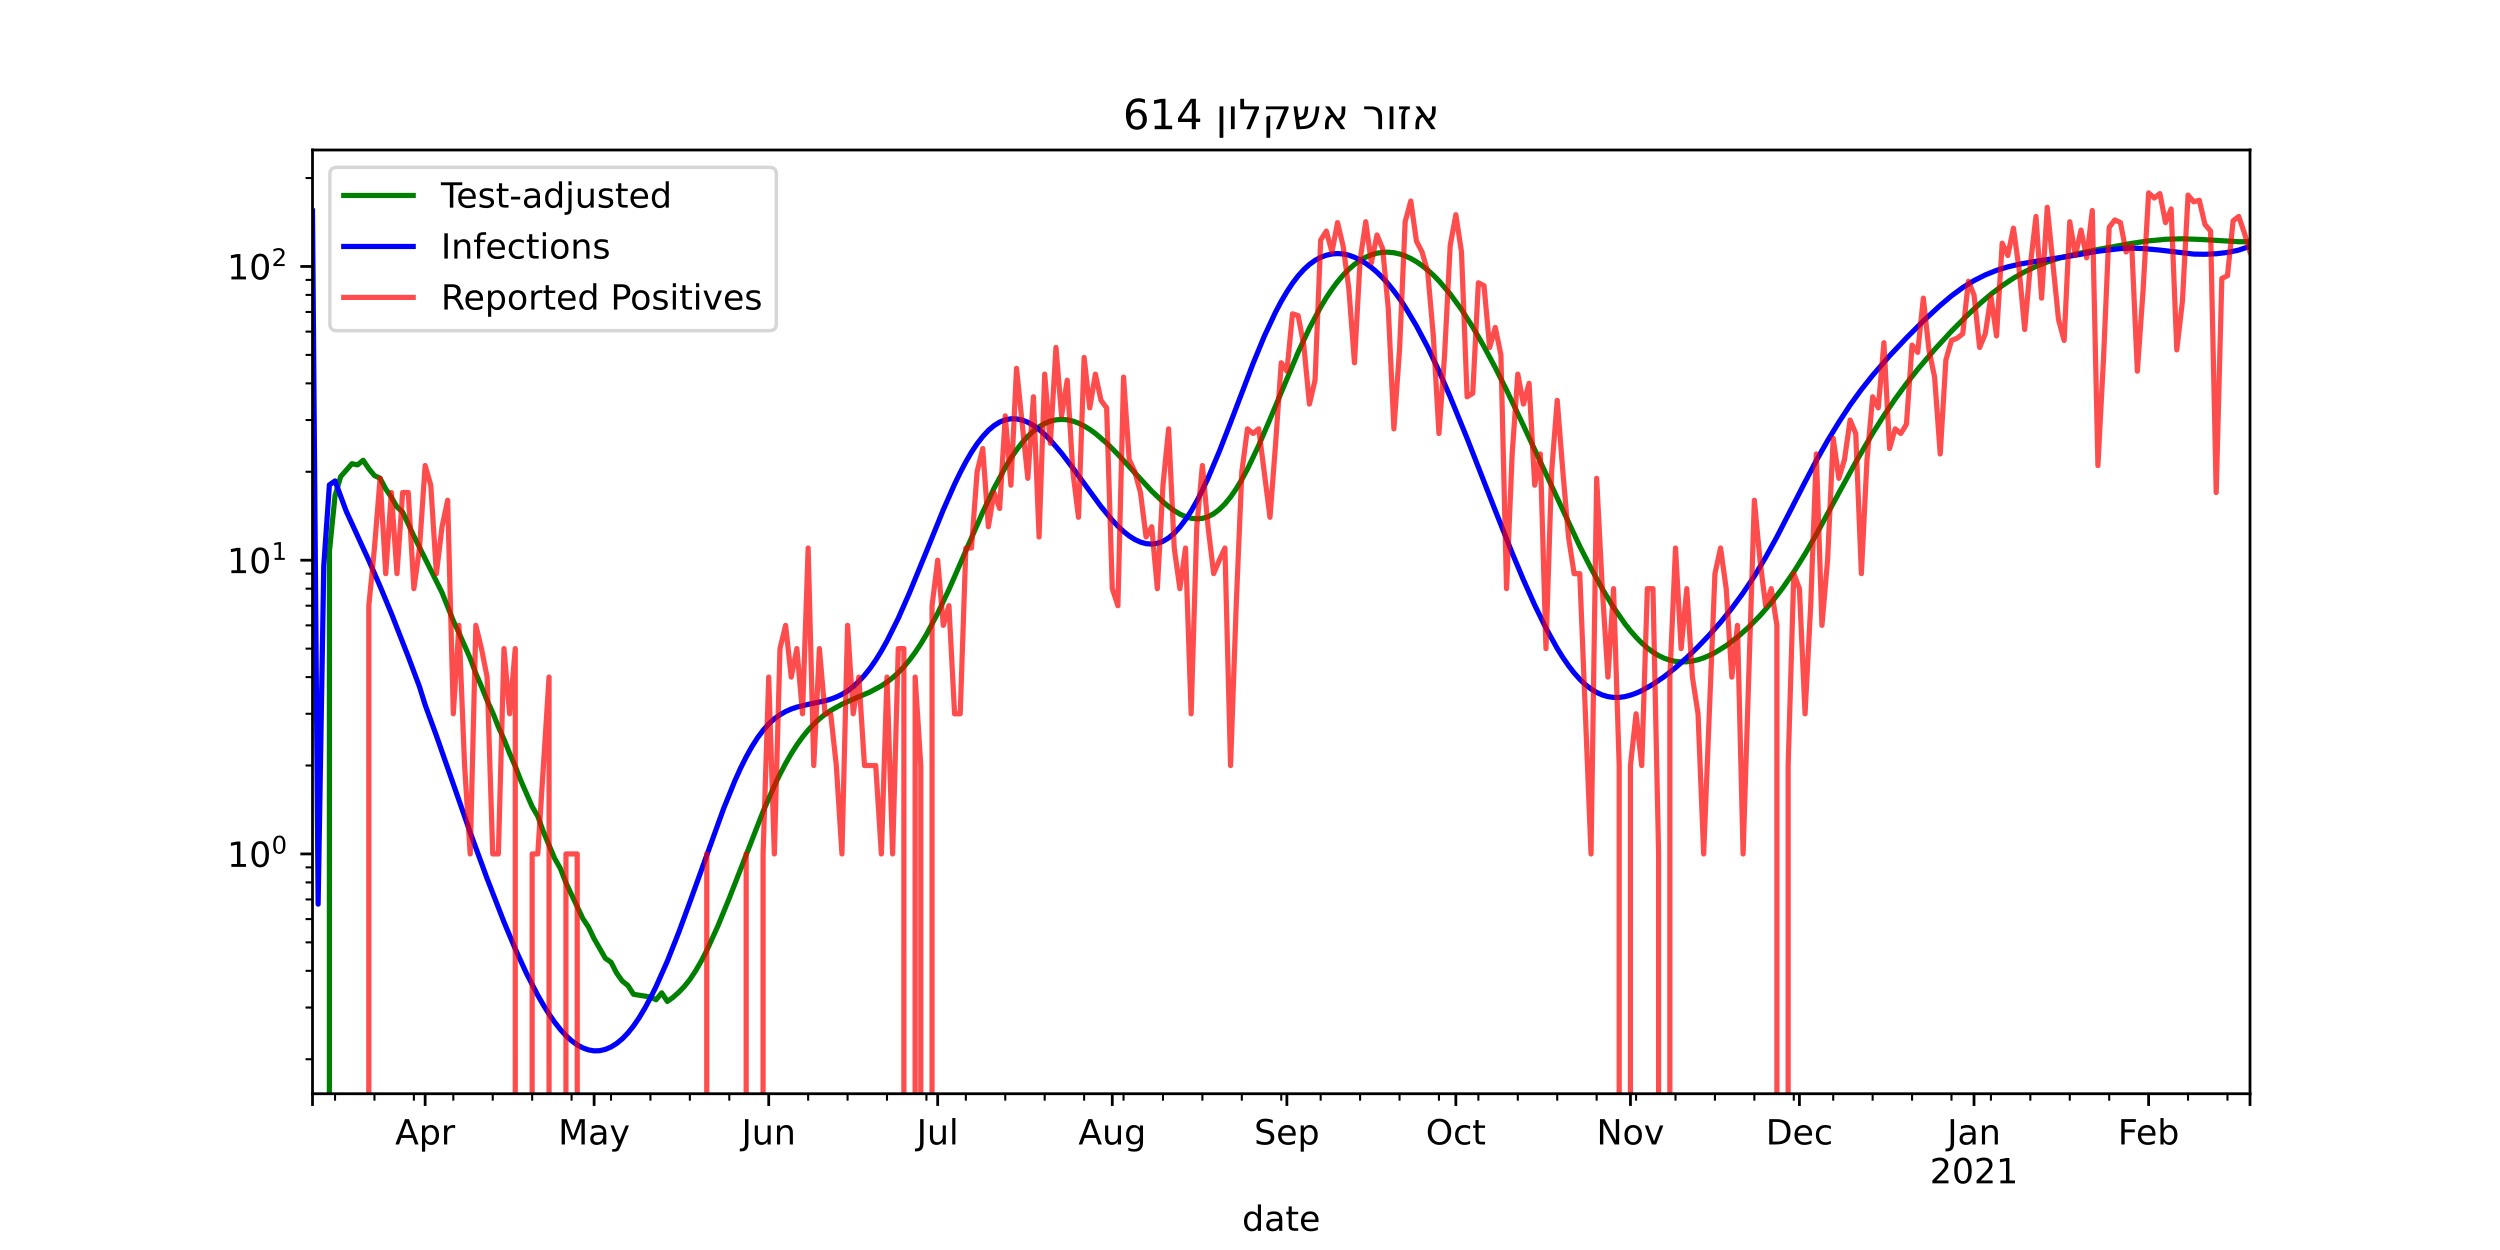 <?xml version="1.0" encoding="utf-8" standalone="no"?>
<!DOCTYPE svg PUBLIC "-//W3C//DTD SVG 1.1//EN"
  "http://www.w3.org/Graphics/SVG/1.1/DTD/svg11.dtd">
<!-- Created with matplotlib (https://matplotlib.org/) -->
<svg height="360pt" version="1.1" viewBox="0 0 720 360" width="720pt" xmlns="http://www.w3.org/2000/svg" xmlns:xlink="http://www.w3.org/1999/xlink">
 <defs>
  <style type="text/css">*{stroke-linecap:butt;stroke-linejoin:round;}</style>
 </defs>
 <g id="figure_1">
  <g id="patch_1">
   <path d="M 0 360 
L 720 360 
L 720 0 
L 0 0 
z
" style="fill:#ffffff;"/>
  </g>
  <g id="axes_1">
   <g id="patch_2">
    <path d="M 90 315 
L 648 315 
L 648 43.2 
L 90 43.2 
z
" style="fill:#ffffff;"/>
   </g>
   <g id="matplotlib.axis_1">
    <g id="xtick_1">
     <g id="line2d_1">
      <defs>
       <path d="M 0 0 
L 0 3.5 
" id="ma32a6150ee" style="stroke:#000000;stroke-width:0.8;"/>
      </defs>
      <g>
       <use style="stroke:#000000;stroke-width:0.8;" x="90" xlink:href="#ma32a6150ee" y="315"/>
      </g>
     </g>
    </g>
    <g id="xtick_2">
     <g id="line2d_2">
      <g>
       <use style="stroke:#000000;stroke-width:0.8;" x="122.442" xlink:href="#ma32a6150ee" y="315"/>
      </g>
     </g>
     <g id="text_1">
      <!-- Apr -->
      <g transform="translate(113.792 329.598)scale(0.1 -0.1)">
       <defs>
        <path d="M 34.188 63.188 
L 20.797 26.906 
L 47.609 26.906 
z
M 28.609 72.906 
L 39.797 72.906 
L 67.578 0 
L 57.328 0 
L 50.688 18.703 
L 17.828 18.703 
L 11.188 0 
L 0.781 0 
z
" id="DejaVuSans-65"/>
        <path d="M 18.109 8.203 
L 18.109 -20.797 
L 9.078 -20.797 
L 9.078 54.688 
L 18.109 54.688 
L 18.109 46.391 
Q 20.953 51.266 25.266 53.625 
Q 29.594 56 35.594 56 
Q 45.562 56 51.781 48.094 
Q 58.016 40.188 58.016 27.297 
Q 58.016 14.406 51.781 6.484 
Q 45.562 -1.422 35.594 -1.422 
Q 29.594 -1.422 25.266 0.953 
Q 20.953 3.328 18.109 8.203 
z
M 48.688 27.297 
Q 48.688 37.203 44.609 42.844 
Q 40.531 48.484 33.406 48.484 
Q 26.266 48.484 22.188 42.844 
Q 18.109 37.203 18.109 27.297 
Q 18.109 17.391 22.188 11.75 
Q 26.266 6.109 33.406 6.109 
Q 40.531 6.109 44.609 11.75 
Q 48.688 17.391 48.688 27.297 
z
" id="DejaVuSans-112"/>
        <path d="M 41.109 46.297 
Q 39.594 47.172 37.812 47.578 
Q 36.031 48 33.891 48 
Q 26.266 48 22.188 43.047 
Q 18.109 38.094 18.109 28.812 
L 18.109 0 
L 9.078 0 
L 9.078 54.688 
L 18.109 54.688 
L 18.109 46.188 
Q 20.953 51.172 25.484 53.578 
Q 30.031 56 36.531 56 
Q 37.453 56 38.578 55.875 
Q 39.703 55.766 41.062 55.516 
z
" id="DejaVuSans-114"/>
       </defs>
       <use xlink:href="#DejaVuSans-65"/>
       <use x="68.408" xlink:href="#DejaVuSans-112"/>
       <use x="131.885" xlink:href="#DejaVuSans-114"/>
      </g>
     </g>
    </g>
    <g id="xtick_3">
     <g id="line2d_3">
      <g>
       <use style="stroke:#000000;stroke-width:0.8;" x="171.105" xlink:href="#ma32a6150ee" y="315"/>
      </g>
     </g>
     <g id="text_2">
      <!-- May -->
      <g transform="translate(160.767 329.598)scale(0.1 -0.1)">
       <defs>
        <path d="M 9.812 72.906 
L 24.516 72.906 
L 43.109 23.297 
L 61.812 72.906 
L 76.516 72.906 
L 76.516 0 
L 66.891 0 
L 66.891 64.016 
L 48.094 14.016 
L 38.188 14.016 
L 19.391 64.016 
L 19.391 0 
L 9.812 0 
z
" id="DejaVuSans-77"/>
        <path d="M 34.281 27.484 
Q 23.391 27.484 19.188 25 
Q 14.984 22.516 14.984 16.5 
Q 14.984 11.719 18.141 8.906 
Q 21.297 6.109 26.703 6.109 
Q 34.188 6.109 38.703 11.406 
Q 43.219 16.703 43.219 25.484 
L 43.219 27.484 
z
M 52.203 31.203 
L 52.203 0 
L 43.219 0 
L 43.219 8.297 
Q 40.141 3.328 35.547 0.953 
Q 30.953 -1.422 24.312 -1.422 
Q 15.922 -1.422 10.953 3.297 
Q 6 8.016 6 15.922 
Q 6 25.141 12.172 29.828 
Q 18.359 34.516 30.609 34.516 
L 43.219 34.516 
L 43.219 35.406 
Q 43.219 41.609 39.141 45 
Q 35.062 48.391 27.688 48.391 
Q 23 48.391 18.547 47.266 
Q 14.109 46.141 10.016 43.891 
L 10.016 52.203 
Q 14.938 54.109 19.578 55.047 
Q 24.219 56 28.609 56 
Q 40.484 56 46.344 49.844 
Q 52.203 43.703 52.203 31.203 
z
" id="DejaVuSans-97"/>
        <path d="M 32.172 -5.078 
Q 28.375 -14.844 24.75 -17.812 
Q 21.141 -20.797 15.094 -20.797 
L 7.906 -20.797 
L 7.906 -13.281 
L 13.188 -13.281 
Q 16.891 -13.281 18.938 -11.516 
Q 21 -9.766 23.484 -3.219 
L 25.094 0.875 
L 2.984 54.688 
L 12.5 54.688 
L 29.594 11.922 
L 46.688 54.688 
L 56.203 54.688 
z
" id="DejaVuSans-121"/>
       </defs>
       <use xlink:href="#DejaVuSans-77"/>
       <use x="86.279" xlink:href="#DejaVuSans-97"/>
       <use x="147.559" xlink:href="#DejaVuSans-121"/>
      </g>
     </g>
    </g>
    <g id="xtick_4">
     <g id="line2d_4">
      <g>
       <use style="stroke:#000000;stroke-width:0.8;" x="221.39" xlink:href="#ma32a6150ee" y="315"/>
      </g>
     </g>
     <g id="text_3">
      <!-- Jun -->
      <g transform="translate(213.577 329.598)scale(0.1 -0.1)">
       <defs>
        <path d="M 9.812 72.906 
L 19.672 72.906 
L 19.672 5.078 
Q 19.672 -8.109 14.672 -14.062 
Q 9.672 -20.016 -1.422 -20.016 
L -5.172 -20.016 
L -5.172 -11.719 
L -2.094 -11.719 
Q 4.438 -11.719 7.125 -8.047 
Q 9.812 -4.391 9.812 5.078 
z
" id="DejaVuSans-74"/>
        <path d="M 8.5 21.578 
L 8.5 54.688 
L 17.484 54.688 
L 17.484 21.922 
Q 17.484 14.156 20.5 10.266 
Q 23.531 6.391 29.594 6.391 
Q 36.859 6.391 41.078 11.031 
Q 45.312 15.672 45.312 23.688 
L 45.312 54.688 
L 54.297 54.688 
L 54.297 0 
L 45.312 0 
L 45.312 8.406 
Q 42.047 3.422 37.719 1 
Q 33.406 -1.422 27.688 -1.422 
Q 18.266 -1.422 13.375 4.438 
Q 8.5 10.297 8.5 21.578 
z
M 31.109 56 
z
" id="DejaVuSans-117"/>
        <path d="M 54.891 33.016 
L 54.891 0 
L 45.906 0 
L 45.906 32.719 
Q 45.906 40.484 42.875 44.328 
Q 39.844 48.188 33.797 48.188 
Q 26.516 48.188 22.312 43.547 
Q 18.109 38.922 18.109 30.906 
L 18.109 0 
L 9.078 0 
L 9.078 54.688 
L 18.109 54.688 
L 18.109 46.188 
Q 21.344 51.125 25.703 53.562 
Q 30.078 56 35.797 56 
Q 45.219 56 50.047 50.172 
Q 54.891 44.344 54.891 33.016 
z
" id="DejaVuSans-110"/>
       </defs>
       <use xlink:href="#DejaVuSans-74"/>
       <use x="29.492" xlink:href="#DejaVuSans-117"/>
       <use x="92.871" xlink:href="#DejaVuSans-110"/>
      </g>
     </g>
    </g>
    <g id="xtick_5">
     <g id="line2d_5">
      <g>
       <use style="stroke:#000000;stroke-width:0.8;" x="270.052" xlink:href="#ma32a6150ee" y="315"/>
      </g>
     </g>
     <g id="text_4">
      <!-- Jul -->
      <g transform="translate(264.02 329.598)scale(0.1 -0.1)">
       <defs>
        <path d="M 9.422 75.984 
L 18.406 75.984 
L 18.406 0 
L 9.422 0 
z
" id="DejaVuSans-108"/>
       </defs>
       <use xlink:href="#DejaVuSans-74"/>
       <use x="29.492" xlink:href="#DejaVuSans-117"/>
       <use x="92.871" xlink:href="#DejaVuSans-108"/>
      </g>
     </g>
    </g>
    <g id="xtick_6">
     <g id="line2d_6">
      <g>
       <use style="stroke:#000000;stroke-width:0.8;" x="320.337" xlink:href="#ma32a6150ee" y="315"/>
      </g>
     </g>
     <g id="text_5">
      <!-- Aug -->
      <g transform="translate(310.574 329.598)scale(0.1 -0.1)">
       <defs>
        <path d="M 45.406 27.984 
Q 45.406 37.75 41.375 43.109 
Q 37.359 48.484 30.078 48.484 
Q 22.859 48.484 18.828 43.109 
Q 14.797 37.75 14.797 27.984 
Q 14.797 18.266 18.828 12.891 
Q 22.859 7.516 30.078 7.516 
Q 37.359 7.516 41.375 12.891 
Q 45.406 18.266 45.406 27.984 
z
M 54.391 6.781 
Q 54.391 -7.172 48.188 -13.984 
Q 42 -20.797 29.203 -20.797 
Q 24.469 -20.797 20.266 -20.094 
Q 16.062 -19.391 12.109 -17.922 
L 12.109 -9.188 
Q 16.062 -11.328 19.922 -12.344 
Q 23.781 -13.375 27.781 -13.375 
Q 36.625 -13.375 41.016 -8.766 
Q 45.406 -4.156 45.406 5.172 
L 45.406 9.625 
Q 42.625 4.781 38.281 2.391 
Q 33.938 0 27.875 0 
Q 17.828 0 11.672 7.656 
Q 5.516 15.328 5.516 27.984 
Q 5.516 40.672 11.672 48.328 
Q 17.828 56 27.875 56 
Q 33.938 56 38.281 53.609 
Q 42.625 51.219 45.406 46.391 
L 45.406 54.688 
L 54.391 54.688 
z
" id="DejaVuSans-103"/>
       </defs>
       <use xlink:href="#DejaVuSans-65"/>
       <use x="68.408" xlink:href="#DejaVuSans-117"/>
       <use x="131.787" xlink:href="#DejaVuSans-103"/>
      </g>
     </g>
    </g>
    <g id="xtick_7">
     <g id="line2d_7">
      <g>
       <use style="stroke:#000000;stroke-width:0.8;" x="370.622" xlink:href="#ma32a6150ee" y="315"/>
      </g>
     </g>
     <g id="text_6">
      <!-- Sep -->
      <g transform="translate(361.197 329.598)scale(0.1 -0.1)">
       <defs>
        <path d="M 53.516 70.516 
L 53.516 60.891 
Q 47.906 63.578 42.922 64.891 
Q 37.938 66.219 33.297 66.219 
Q 25.25 66.219 20.875 63.094 
Q 16.5 59.969 16.5 54.203 
Q 16.5 49.359 19.406 46.891 
Q 22.312 44.438 30.422 42.922 
L 36.375 41.703 
Q 47.406 39.594 52.656 34.297 
Q 57.906 29 57.906 20.125 
Q 57.906 9.516 50.797 4.047 
Q 43.703 -1.422 29.984 -1.422 
Q 24.812 -1.422 18.969 -0.25 
Q 13.141 0.922 6.891 3.219 
L 6.891 13.375 
Q 12.891 10.016 18.656 8.297 
Q 24.422 6.594 29.984 6.594 
Q 38.422 6.594 43.016 9.906 
Q 47.609 13.234 47.609 19.391 
Q 47.609 24.75 44.312 27.781 
Q 41.016 30.812 33.5 32.328 
L 27.484 33.5 
Q 16.453 35.688 11.516 40.375 
Q 6.594 45.062 6.594 53.422 
Q 6.594 63.094 13.406 68.656 
Q 20.219 74.219 32.172 74.219 
Q 37.312 74.219 42.625 73.281 
Q 47.953 72.359 53.516 70.516 
z
" id="DejaVuSans-83"/>
        <path d="M 56.203 29.594 
L 56.203 25.203 
L 14.891 25.203 
Q 15.484 15.922 20.484 11.062 
Q 25.484 6.203 34.422 6.203 
Q 39.594 6.203 44.453 7.469 
Q 49.312 8.734 54.109 11.281 
L 54.109 2.781 
Q 49.266 0.734 44.188 -0.344 
Q 39.109 -1.422 33.891 -1.422 
Q 20.797 -1.422 13.156 6.188 
Q 5.516 13.812 5.516 26.812 
Q 5.516 40.234 12.766 48.109 
Q 20.016 56 32.328 56 
Q 43.359 56 49.781 48.891 
Q 56.203 41.797 56.203 29.594 
z
M 47.219 32.234 
Q 47.125 39.594 43.094 43.984 
Q 39.062 48.391 32.422 48.391 
Q 24.906 48.391 20.391 44.141 
Q 15.875 39.891 15.188 32.172 
z
" id="DejaVuSans-101"/>
       </defs>
       <use xlink:href="#DejaVuSans-83"/>
       <use x="63.477" xlink:href="#DejaVuSans-101"/>
       <use x="125" xlink:href="#DejaVuSans-112"/>
      </g>
     </g>
    </g>
    <g id="xtick_8">
     <g id="line2d_8">
      <g>
       <use style="stroke:#000000;stroke-width:0.8;" x="419.285" xlink:href="#ma32a6150ee" y="315"/>
      </g>
     </g>
     <g id="text_7">
      <!-- Oct -->
      <g transform="translate(410.64 329.598)scale(0.1 -0.1)">
       <defs>
        <path d="M 39.406 66.219 
Q 28.656 66.219 22.328 58.203 
Q 16.016 50.203 16.016 36.375 
Q 16.016 22.609 22.328 14.594 
Q 28.656 6.594 39.406 6.594 
Q 50.141 6.594 56.422 14.594 
Q 62.703 22.609 62.703 36.375 
Q 62.703 50.203 56.422 58.203 
Q 50.141 66.219 39.406 66.219 
z
M 39.406 74.219 
Q 54.734 74.219 63.906 63.938 
Q 73.094 53.656 73.094 36.375 
Q 73.094 19.141 63.906 8.859 
Q 54.734 -1.422 39.406 -1.422 
Q 24.031 -1.422 14.812 8.828 
Q 5.609 19.094 5.609 36.375 
Q 5.609 53.656 14.812 63.938 
Q 24.031 74.219 39.406 74.219 
z
" id="DejaVuSans-79"/>
        <path d="M 48.781 52.594 
L 48.781 44.188 
Q 44.969 46.297 41.141 47.344 
Q 37.312 48.391 33.406 48.391 
Q 24.656 48.391 19.812 42.844 
Q 14.984 37.312 14.984 27.297 
Q 14.984 17.281 19.812 11.734 
Q 24.656 6.203 33.406 6.203 
Q 37.312 6.203 41.141 7.25 
Q 44.969 8.297 48.781 10.406 
L 48.781 2.094 
Q 45.016 0.344 40.984 -0.531 
Q 36.969 -1.422 32.422 -1.422 
Q 20.062 -1.422 12.781 6.344 
Q 5.516 14.109 5.516 27.297 
Q 5.516 40.672 12.859 48.328 
Q 20.219 56 33.016 56 
Q 37.156 56 41.109 55.141 
Q 45.062 54.297 48.781 52.594 
z
" id="DejaVuSans-99"/>
        <path d="M 18.312 70.219 
L 18.312 54.688 
L 36.812 54.688 
L 36.812 47.703 
L 18.312 47.703 
L 18.312 18.016 
Q 18.312 11.328 20.141 9.422 
Q 21.969 7.516 27.594 7.516 
L 36.812 7.516 
L 36.812 0 
L 27.594 0 
Q 17.188 0 13.234 3.875 
Q 9.281 7.766 9.281 18.016 
L 9.281 47.703 
L 2.688 47.703 
L 2.688 54.688 
L 9.281 54.688 
L 9.281 70.219 
z
" id="DejaVuSans-116"/>
       </defs>
       <use xlink:href="#DejaVuSans-79"/>
       <use x="78.711" xlink:href="#DejaVuSans-99"/>
       <use x="133.691" xlink:href="#DejaVuSans-116"/>
      </g>
     </g>
    </g>
    <g id="xtick_9">
     <g id="line2d_9">
      <g>
       <use style="stroke:#000000;stroke-width:0.8;" x="469.57" xlink:href="#ma32a6150ee" y="315"/>
      </g>
     </g>
     <g id="text_8">
      <!-- Nov -->
      <g transform="translate(459.81 329.598)scale(0.1 -0.1)">
       <defs>
        <path d="M 9.812 72.906 
L 23.094 72.906 
L 55.422 11.922 
L 55.422 72.906 
L 64.984 72.906 
L 64.984 0 
L 51.703 0 
L 19.391 60.984 
L 19.391 0 
L 9.812 0 
z
" id="DejaVuSans-78"/>
        <path d="M 30.609 48.391 
Q 23.391 48.391 19.188 42.75 
Q 14.984 37.109 14.984 27.297 
Q 14.984 17.484 19.156 11.844 
Q 23.344 6.203 30.609 6.203 
Q 37.797 6.203 41.984 11.859 
Q 46.188 17.531 46.188 27.297 
Q 46.188 37.016 41.984 42.703 
Q 37.797 48.391 30.609 48.391 
z
M 30.609 56 
Q 42.328 56 49.016 48.375 
Q 55.719 40.766 55.719 27.297 
Q 55.719 13.875 49.016 6.219 
Q 42.328 -1.422 30.609 -1.422 
Q 18.844 -1.422 12.172 6.219 
Q 5.516 13.875 5.516 27.297 
Q 5.516 40.766 12.172 48.375 
Q 18.844 56 30.609 56 
z
" id="DejaVuSans-111"/>
        <path d="M 2.984 54.688 
L 12.5 54.688 
L 29.594 8.797 
L 46.688 54.688 
L 56.203 54.688 
L 35.688 0 
L 23.484 0 
z
" id="DejaVuSans-118"/>
       </defs>
       <use xlink:href="#DejaVuSans-78"/>
       <use x="74.805" xlink:href="#DejaVuSans-111"/>
       <use x="135.986" xlink:href="#DejaVuSans-118"/>
      </g>
     </g>
    </g>
    <g id="xtick_10">
     <g id="line2d_10">
      <g>
       <use style="stroke:#000000;stroke-width:0.8;" x="518.233" xlink:href="#ma32a6150ee" y="315"/>
      </g>
     </g>
     <g id="text_9">
      <!-- Dec -->
      <g transform="translate(508.557 329.598)scale(0.1 -0.1)">
       <defs>
        <path d="M 19.672 64.797 
L 19.672 8.109 
L 31.594 8.109 
Q 46.688 8.109 53.688 14.938 
Q 60.688 21.781 60.688 36.531 
Q 60.688 51.172 53.688 57.984 
Q 46.688 64.797 31.594 64.797 
z
M 9.812 72.906 
L 30.078 72.906 
Q 51.266 72.906 61.172 64.094 
Q 71.094 55.281 71.094 36.531 
Q 71.094 17.672 61.125 8.828 
Q 51.172 0 30.078 0 
L 9.812 0 
z
" id="DejaVuSans-68"/>
       </defs>
       <use xlink:href="#DejaVuSans-68"/>
       <use x="77.002" xlink:href="#DejaVuSans-101"/>
       <use x="138.525" xlink:href="#DejaVuSans-99"/>
      </g>
     </g>
    </g>
    <g id="xtick_11">
     <g id="line2d_11">
      <g>
       <use style="stroke:#000000;stroke-width:0.8;" x="568.517" xlink:href="#ma32a6150ee" y="315"/>
      </g>
     </g>
     <g id="text_10">
      <!-- Jan -->
      <g transform="translate(560.81 329.598)scale(0.1 -0.1)">
       <use xlink:href="#DejaVuSans-74"/>
       <use x="29.492" xlink:href="#DejaVuSans-97"/>
       <use x="90.771" xlink:href="#DejaVuSans-110"/>
      </g>
      <!-- 2021 -->
      <g transform="translate(555.792 340.796)scale(0.1 -0.1)">
       <defs>
        <path d="M 19.188 8.297 
L 53.609 8.297 
L 53.609 0 
L 7.328 0 
L 7.328 8.297 
Q 12.938 14.109 22.625 23.891 
Q 32.328 33.688 34.812 36.531 
Q 39.547 41.844 41.422 45.531 
Q 43.312 49.219 43.312 52.781 
Q 43.312 58.594 39.234 62.25 
Q 35.156 65.922 28.609 65.922 
Q 23.969 65.922 18.812 64.312 
Q 13.672 62.703 7.812 59.422 
L 7.812 69.391 
Q 13.766 71.781 18.938 73 
Q 24.125 74.219 28.422 74.219 
Q 39.75 74.219 46.484 68.547 
Q 53.219 62.891 53.219 53.422 
Q 53.219 48.922 51.531 44.891 
Q 49.859 40.875 45.406 35.406 
Q 44.188 33.984 37.641 27.219 
Q 31.109 20.453 19.188 8.297 
z
" id="DejaVuSans-50"/>
        <path d="M 31.781 66.406 
Q 24.172 66.406 20.328 58.906 
Q 16.5 51.422 16.5 36.375 
Q 16.5 21.391 20.328 13.891 
Q 24.172 6.391 31.781 6.391 
Q 39.453 6.391 43.281 13.891 
Q 47.125 21.391 47.125 36.375 
Q 47.125 51.422 43.281 58.906 
Q 39.453 66.406 31.781 66.406 
z
M 31.781 74.219 
Q 44.047 74.219 50.516 64.516 
Q 56.984 54.828 56.984 36.375 
Q 56.984 17.969 50.516 8.266 
Q 44.047 -1.422 31.781 -1.422 
Q 19.531 -1.422 13.062 8.266 
Q 6.594 17.969 6.594 36.375 
Q 6.594 54.828 13.062 64.516 
Q 19.531 74.219 31.781 74.219 
z
" id="DejaVuSans-48"/>
        <path d="M 12.406 8.297 
L 28.516 8.297 
L 28.516 63.922 
L 10.984 60.406 
L 10.984 69.391 
L 28.422 72.906 
L 38.281 72.906 
L 38.281 8.297 
L 54.391 8.297 
L 54.391 0 
L 12.406 0 
z
" id="DejaVuSans-49"/>
       </defs>
       <use xlink:href="#DejaVuSans-50"/>
       <use x="63.623" xlink:href="#DejaVuSans-48"/>
       <use x="127.246" xlink:href="#DejaVuSans-50"/>
       <use x="190.869" xlink:href="#DejaVuSans-49"/>
      </g>
     </g>
    </g>
    <g id="xtick_12">
     <g id="line2d_12">
      <g>
       <use style="stroke:#000000;stroke-width:0.8;" x="618.802" xlink:href="#ma32a6150ee" y="315"/>
      </g>
     </g>
     <g id="text_11">
      <!-- Feb -->
      <g transform="translate(609.951 329.598)scale(0.1 -0.1)">
       <defs>
        <path d="M 9.812 72.906 
L 51.703 72.906 
L 51.703 64.594 
L 19.672 64.594 
L 19.672 43.109 
L 48.578 43.109 
L 48.578 34.812 
L 19.672 34.812 
L 19.672 0 
L 9.812 0 
z
" id="DejaVuSans-70"/>
        <path d="M 48.688 27.297 
Q 48.688 37.203 44.609 42.844 
Q 40.531 48.484 33.406 48.484 
Q 26.266 48.484 22.188 42.844 
Q 18.109 37.203 18.109 27.297 
Q 18.109 17.391 22.188 11.75 
Q 26.266 6.109 33.406 6.109 
Q 40.531 6.109 44.609 11.75 
Q 48.688 17.391 48.688 27.297 
z
M 18.109 46.391 
Q 20.953 51.266 25.266 53.625 
Q 29.594 56 35.594 56 
Q 45.562 56 51.781 48.094 
Q 58.016 40.188 58.016 27.297 
Q 58.016 14.406 51.781 6.484 
Q 45.562 -1.422 35.594 -1.422 
Q 29.594 -1.422 25.266 0.953 
Q 20.953 3.328 18.109 8.203 
L 18.109 0 
L 9.078 0 
L 9.078 75.984 
L 18.109 75.984 
z
" id="DejaVuSans-98"/>
       </defs>
       <use xlink:href="#DejaVuSans-70"/>
       <use x="52.02" xlink:href="#DejaVuSans-101"/>
       <use x="113.543" xlink:href="#DejaVuSans-98"/>
      </g>
     </g>
    </g>
    <g id="xtick_13">
     <g id="line2d_13">
      <g>
       <use style="stroke:#000000;stroke-width:0.8;" x="648" xlink:href="#ma32a6150ee" y="315"/>
      </g>
     </g>
    </g>
    <g id="xtick_14">
     <g id="line2d_14">
      <defs>
       <path d="M 0 0 
L 0 2 
" id="m0112bea3f2" style="stroke:#000000;stroke-width:0.6;"/>
      </defs>
      <g>
       <use style="stroke:#000000;stroke-width:0.6;" x="96.488" xlink:href="#m0112bea3f2" y="315"/>
      </g>
     </g>
    </g>
    <g id="xtick_15">
     <g id="line2d_15">
      <g>
       <use style="stroke:#000000;stroke-width:0.6;" x="107.843" xlink:href="#m0112bea3f2" y="315"/>
      </g>
     </g>
    </g>
    <g id="xtick_16">
     <g id="line2d_16">
      <g>
       <use style="stroke:#000000;stroke-width:0.6;" x="119.198" xlink:href="#m0112bea3f2" y="315"/>
      </g>
     </g>
    </g>
    <g id="xtick_17">
     <g id="line2d_17">
      <g>
       <use style="stroke:#000000;stroke-width:0.6;" x="130.552" xlink:href="#m0112bea3f2" y="315"/>
      </g>
     </g>
    </g>
    <g id="xtick_18">
     <g id="line2d_18">
      <g>
       <use style="stroke:#000000;stroke-width:0.6;" x="141.907" xlink:href="#m0112bea3f2" y="315"/>
      </g>
     </g>
    </g>
    <g id="xtick_19">
     <g id="line2d_19">
      <g>
       <use style="stroke:#000000;stroke-width:0.6;" x="153.262" xlink:href="#m0112bea3f2" y="315"/>
      </g>
     </g>
    </g>
    <g id="xtick_20">
     <g id="line2d_20">
      <g>
       <use style="stroke:#000000;stroke-width:0.6;" x="164.616" xlink:href="#m0112bea3f2" y="315"/>
      </g>
     </g>
    </g>
    <g id="xtick_21">
     <g id="line2d_21">
      <g>
       <use style="stroke:#000000;stroke-width:0.6;" x="175.971" xlink:href="#m0112bea3f2" y="315"/>
      </g>
     </g>
    </g>
    <g id="xtick_22">
     <g id="line2d_22">
      <g>
       <use style="stroke:#000000;stroke-width:0.6;" x="187.326" xlink:href="#m0112bea3f2" y="315"/>
      </g>
     </g>
    </g>
    <g id="xtick_23">
     <g id="line2d_23">
      <g>
       <use style="stroke:#000000;stroke-width:0.6;" x="198.68" xlink:href="#m0112bea3f2" y="315"/>
      </g>
     </g>
    </g>
    <g id="xtick_24">
     <g id="line2d_24">
      <g>
       <use style="stroke:#000000;stroke-width:0.6;" x="210.035" xlink:href="#m0112bea3f2" y="315"/>
      </g>
     </g>
    </g>
    <g id="xtick_25">
     <g id="line2d_25">
      <g>
       <use style="stroke:#000000;stroke-width:0.6;" x="232.744" xlink:href="#m0112bea3f2" y="315"/>
      </g>
     </g>
    </g>
    <g id="xtick_26">
     <g id="line2d_26">
      <g>
       <use style="stroke:#000000;stroke-width:0.6;" x="244.099" xlink:href="#m0112bea3f2" y="315"/>
      </g>
     </g>
    </g>
    <g id="xtick_27">
     <g id="line2d_27">
      <g>
       <use style="stroke:#000000;stroke-width:0.6;" x="255.453" xlink:href="#m0112bea3f2" y="315"/>
      </g>
     </g>
    </g>
    <g id="xtick_28">
     <g id="line2d_28">
      <g>
       <use style="stroke:#000000;stroke-width:0.6;" x="266.808" xlink:href="#m0112bea3f2" y="315"/>
      </g>
     </g>
    </g>
    <g id="xtick_29">
     <g id="line2d_29">
      <g>
       <use style="stroke:#000000;stroke-width:0.6;" x="278.163" xlink:href="#m0112bea3f2" y="315"/>
      </g>
     </g>
    </g>
    <g id="xtick_30">
     <g id="line2d_30">
      <g>
       <use style="stroke:#000000;stroke-width:0.6;" x="289.517" xlink:href="#m0112bea3f2" y="315"/>
      </g>
     </g>
    </g>
    <g id="xtick_31">
     <g id="line2d_31">
      <g>
       <use style="stroke:#000000;stroke-width:0.6;" x="300.872" xlink:href="#m0112bea3f2" y="315"/>
      </g>
     </g>
    </g>
    <g id="xtick_32">
     <g id="line2d_32">
      <g>
       <use style="stroke:#000000;stroke-width:0.6;" x="312.227" xlink:href="#m0112bea3f2" y="315"/>
      </g>
     </g>
    </g>
    <g id="xtick_33">
     <g id="line2d_33">
      <g>
       <use style="stroke:#000000;stroke-width:0.6;" x="323.581" xlink:href="#m0112bea3f2" y="315"/>
      </g>
     </g>
    </g>
    <g id="xtick_34">
     <g id="line2d_34">
      <g>
       <use style="stroke:#000000;stroke-width:0.6;" x="334.936" xlink:href="#m0112bea3f2" y="315"/>
      </g>
     </g>
    </g>
    <g id="xtick_35">
     <g id="line2d_35">
      <g>
       <use style="stroke:#000000;stroke-width:0.6;" x="346.291" xlink:href="#m0112bea3f2" y="315"/>
      </g>
     </g>
    </g>
    <g id="xtick_36">
     <g id="line2d_36">
      <g>
       <use style="stroke:#000000;stroke-width:0.6;" x="357.645" xlink:href="#m0112bea3f2" y="315"/>
      </g>
     </g>
    </g>
    <g id="xtick_37">
     <g id="line2d_37">
      <g>
       <use style="stroke:#000000;stroke-width:0.6;" x="369" xlink:href="#m0112bea3f2" y="315"/>
      </g>
     </g>
    </g>
    <g id="xtick_38">
     <g id="line2d_38">
      <g>
       <use style="stroke:#000000;stroke-width:0.6;" x="380.355" xlink:href="#m0112bea3f2" y="315"/>
      </g>
     </g>
    </g>
    <g id="xtick_39">
     <g id="line2d_39">
      <g>
       <use style="stroke:#000000;stroke-width:0.6;" x="391.709" xlink:href="#m0112bea3f2" y="315"/>
      </g>
     </g>
    </g>
    <g id="xtick_40">
     <g id="line2d_40">
      <g>
       <use style="stroke:#000000;stroke-width:0.6;" x="403.064" xlink:href="#m0112bea3f2" y="315"/>
      </g>
     </g>
    </g>
    <g id="xtick_41">
     <g id="line2d_41">
      <g>
       <use style="stroke:#000000;stroke-width:0.6;" x="414.419" xlink:href="#m0112bea3f2" y="315"/>
      </g>
     </g>
    </g>
    <g id="xtick_42">
     <g id="line2d_42">
      <g>
       <use style="stroke:#000000;stroke-width:0.6;" x="425.773" xlink:href="#m0112bea3f2" y="315"/>
      </g>
     </g>
    </g>
    <g id="xtick_43">
     <g id="line2d_43">
      <g>
       <use style="stroke:#000000;stroke-width:0.6;" x="437.128" xlink:href="#m0112bea3f2" y="315"/>
      </g>
     </g>
    </g>
    <g id="xtick_44">
     <g id="line2d_44">
      <g>
       <use style="stroke:#000000;stroke-width:0.6;" x="448.483" xlink:href="#m0112bea3f2" y="315"/>
      </g>
     </g>
    </g>
    <g id="xtick_45">
     <g id="line2d_45">
      <g>
       <use style="stroke:#000000;stroke-width:0.6;" x="459.837" xlink:href="#m0112bea3f2" y="315"/>
      </g>
     </g>
    </g>
    <g id="xtick_46">
     <g id="line2d_46">
      <g>
       <use style="stroke:#000000;stroke-width:0.6;" x="471.192" xlink:href="#m0112bea3f2" y="315"/>
      </g>
     </g>
    </g>
    <g id="xtick_47">
     <g id="line2d_47">
      <g>
       <use style="stroke:#000000;stroke-width:0.6;" x="482.547" xlink:href="#m0112bea3f2" y="315"/>
      </g>
     </g>
    </g>
    <g id="xtick_48">
     <g id="line2d_48">
      <g>
       <use style="stroke:#000000;stroke-width:0.6;" x="493.901" xlink:href="#m0112bea3f2" y="315"/>
      </g>
     </g>
    </g>
    <g id="xtick_49">
     <g id="line2d_49">
      <g>
       <use style="stroke:#000000;stroke-width:0.6;" x="505.256" xlink:href="#m0112bea3f2" y="315"/>
      </g>
     </g>
    </g>
    <g id="xtick_50">
     <g id="line2d_50">
      <g>
       <use style="stroke:#000000;stroke-width:0.6;" x="516.61" xlink:href="#m0112bea3f2" y="315"/>
      </g>
     </g>
    </g>
    <g id="xtick_51">
     <g id="line2d_51">
      <g>
       <use style="stroke:#000000;stroke-width:0.6;" x="527.965" xlink:href="#m0112bea3f2" y="315"/>
      </g>
     </g>
    </g>
    <g id="xtick_52">
     <g id="line2d_52">
      <g>
       <use style="stroke:#000000;stroke-width:0.6;" x="539.32" xlink:href="#m0112bea3f2" y="315"/>
      </g>
     </g>
    </g>
    <g id="xtick_53">
     <g id="line2d_53">
      <g>
       <use style="stroke:#000000;stroke-width:0.6;" x="550.674" xlink:href="#m0112bea3f2" y="315"/>
      </g>
     </g>
    </g>
    <g id="xtick_54">
     <g id="line2d_54">
      <g>
       <use style="stroke:#000000;stroke-width:0.6;" x="562.029" xlink:href="#m0112bea3f2" y="315"/>
      </g>
     </g>
    </g>
    <g id="xtick_55">
     <g id="line2d_55">
      <g>
       <use style="stroke:#000000;stroke-width:0.6;" x="573.384" xlink:href="#m0112bea3f2" y="315"/>
      </g>
     </g>
    </g>
    <g id="xtick_56">
     <g id="line2d_56">
      <g>
       <use style="stroke:#000000;stroke-width:0.6;" x="584.738" xlink:href="#m0112bea3f2" y="315"/>
      </g>
     </g>
    </g>
    <g id="xtick_57">
     <g id="line2d_57">
      <g>
       <use style="stroke:#000000;stroke-width:0.6;" x="596.093" xlink:href="#m0112bea3f2" y="315"/>
      </g>
     </g>
    </g>
    <g id="xtick_58">
     <g id="line2d_58">
      <g>
       <use style="stroke:#000000;stroke-width:0.6;" x="607.448" xlink:href="#m0112bea3f2" y="315"/>
      </g>
     </g>
    </g>
    <g id="xtick_59">
     <g id="line2d_59">
      <g>
       <use style="stroke:#000000;stroke-width:0.6;" x="630.157" xlink:href="#m0112bea3f2" y="315"/>
      </g>
     </g>
    </g>
    <g id="xtick_60">
     <g id="line2d_60">
      <g>
       <use style="stroke:#000000;stroke-width:0.6;" x="641.512" xlink:href="#m0112bea3f2" y="315"/>
      </g>
     </g>
    </g>
    <g id="text_12">
     <!-- date -->
     <g transform="translate(357.725 354.474)scale(0.1 -0.1)">
      <defs>
       <path d="M 45.406 46.391 
L 45.406 75.984 
L 54.391 75.984 
L 54.391 0 
L 45.406 0 
L 45.406 8.203 
Q 42.578 3.328 38.25 0.953 
Q 33.938 -1.422 27.875 -1.422 
Q 17.969 -1.422 11.734 6.484 
Q 5.516 14.406 5.516 27.297 
Q 5.516 40.188 11.734 48.094 
Q 17.969 56 27.875 56 
Q 33.938 56 38.25 53.625 
Q 42.578 51.266 45.406 46.391 
z
M 14.797 27.297 
Q 14.797 17.391 18.875 11.75 
Q 22.953 6.109 30.078 6.109 
Q 37.203 6.109 41.297 11.75 
Q 45.406 17.391 45.406 27.297 
Q 45.406 37.203 41.297 42.844 
Q 37.203 48.484 30.078 48.484 
Q 22.953 48.484 18.875 42.844 
Q 14.797 37.203 14.797 27.297 
z
" id="DejaVuSans-100"/>
      </defs>
      <use xlink:href="#DejaVuSans-100"/>
      <use x="63.477" xlink:href="#DejaVuSans-97"/>
      <use x="124.756" xlink:href="#DejaVuSans-116"/>
      <use x="163.965" xlink:href="#DejaVuSans-101"/>
     </g>
    </g>
   </g>
   <g id="matplotlib.axis_2">
    <g id="ytick_1">
     <g id="line2d_61">
      <defs>
       <path d="M 0 0 
L -3.5 0 
" id="m446b9ab0e8" style="stroke:#000000;stroke-width:0.8;"/>
      </defs>
      <g>
       <use style="stroke:#000000;stroke-width:0.8;" x="90" xlink:href="#m446b9ab0e8" y="245.934"/>
      </g>
     </g>
     <g id="text_13">
      <!-- $\mathdefault{10^{0}}$ -->
      <g transform="translate(65.4 249.733)scale(0.1 -0.1)">
       <use transform="translate(0 0.766)" xlink:href="#DejaVuSans-49"/>
       <use transform="translate(63.623 0.766)" xlink:href="#DejaVuSans-48"/>
       <use transform="translate(128.203 39.047)scale(0.7)" xlink:href="#DejaVuSans-48"/>
      </g>
     </g>
    </g>
    <g id="ytick_2">
     <g id="line2d_62">
      <g>
       <use style="stroke:#000000;stroke-width:0.8;" x="90" xlink:href="#m446b9ab0e8" y="161.337"/>
      </g>
     </g>
     <g id="text_14">
      <!-- $\mathdefault{10^{1}}$ -->
      <g transform="translate(65.4 165.136)scale(0.1 -0.1)">
       <use transform="translate(0 0.684)" xlink:href="#DejaVuSans-49"/>
       <use transform="translate(63.623 0.684)" xlink:href="#DejaVuSans-48"/>
       <use transform="translate(128.203 38.966)scale(0.7)" xlink:href="#DejaVuSans-49"/>
      </g>
     </g>
    </g>
    <g id="ytick_3">
     <g id="line2d_63">
      <g>
       <use style="stroke:#000000;stroke-width:0.8;" x="90" xlink:href="#m446b9ab0e8" y="76.739"/>
      </g>
     </g>
     <g id="text_15">
      <!-- $\mathdefault{10^{2}}$ -->
      <g transform="translate(65.4 80.539)scale(0.1 -0.1)">
       <use transform="translate(0 0.766)" xlink:href="#DejaVuSans-49"/>
       <use transform="translate(63.623 0.766)" xlink:href="#DejaVuSans-48"/>
       <use transform="translate(128.203 39.047)scale(0.7)" xlink:href="#DejaVuSans-50"/>
      </g>
     </g>
    </g>
    <g id="ytick_4">
     <g id="line2d_64">
      <defs>
       <path d="M 0 0 
L -2 0 
" id="m84669995f1" style="stroke:#000000;stroke-width:0.6;"/>
      </defs>
      <g>
       <use style="stroke:#000000;stroke-width:0.6;" x="90" xlink:href="#m84669995f1" y="305.065"/>
      </g>
     </g>
    </g>
    <g id="ytick_5">
     <g id="line2d_65">
      <g>
       <use style="stroke:#000000;stroke-width:0.6;" x="90" xlink:href="#m84669995f1" y="290.168"/>
      </g>
     </g>
    </g>
    <g id="ytick_6">
     <g id="line2d_66">
      <g>
       <use style="stroke:#000000;stroke-width:0.6;" x="90" xlink:href="#m84669995f1" y="279.599"/>
      </g>
     </g>
    </g>
    <g id="ytick_7">
     <g id="line2d_67">
      <g>
       <use style="stroke:#000000;stroke-width:0.6;" x="90" xlink:href="#m84669995f1" y="271.401"/>
      </g>
     </g>
    </g>
    <g id="ytick_8">
     <g id="line2d_68">
      <g>
       <use style="stroke:#000000;stroke-width:0.6;" x="90" xlink:href="#m84669995f1" y="264.702"/>
      </g>
     </g>
    </g>
    <g id="ytick_9">
     <g id="line2d_69">
      <g>
       <use style="stroke:#000000;stroke-width:0.6;" x="90" xlink:href="#m84669995f1" y="259.038"/>
      </g>
     </g>
    </g>
    <g id="ytick_10">
     <g id="line2d_70">
      <g>
       <use style="stroke:#000000;stroke-width:0.6;" x="90" xlink:href="#m84669995f1" y="254.132"/>
      </g>
     </g>
    </g>
    <g id="ytick_11">
     <g id="line2d_71">
      <g>
       <use style="stroke:#000000;stroke-width:0.6;" x="90" xlink:href="#m84669995f1" y="249.805"/>
      </g>
     </g>
    </g>
    <g id="ytick_12">
     <g id="line2d_72">
      <g>
       <use style="stroke:#000000;stroke-width:0.6;" x="90" xlink:href="#m84669995f1" y="220.468"/>
      </g>
     </g>
    </g>
    <g id="ytick_13">
     <g id="line2d_73">
      <g>
       <use style="stroke:#000000;stroke-width:0.6;" x="90" xlink:href="#m84669995f1" y="205.571"/>
      </g>
     </g>
    </g>
    <g id="ytick_14">
     <g id="line2d_74">
      <g>
       <use style="stroke:#000000;stroke-width:0.6;" x="90" xlink:href="#m84669995f1" y="195.001"/>
      </g>
     </g>
    </g>
    <g id="ytick_15">
     <g id="line2d_75">
      <g>
       <use style="stroke:#000000;stroke-width:0.6;" x="90" xlink:href="#m84669995f1" y="186.803"/>
      </g>
     </g>
    </g>
    <g id="ytick_16">
     <g id="line2d_76">
      <g>
       <use style="stroke:#000000;stroke-width:0.6;" x="90" xlink:href="#m84669995f1" y="180.105"/>
      </g>
     </g>
    </g>
    <g id="ytick_17">
     <g id="line2d_77">
      <g>
       <use style="stroke:#000000;stroke-width:0.6;" x="90" xlink:href="#m84669995f1" y="174.441"/>
      </g>
     </g>
    </g>
    <g id="ytick_18">
     <g id="line2d_78">
      <g>
       <use style="stroke:#000000;stroke-width:0.6;" x="90" xlink:href="#m84669995f1" y="169.535"/>
      </g>
     </g>
    </g>
    <g id="ytick_19">
     <g id="line2d_79">
      <g>
       <use style="stroke:#000000;stroke-width:0.6;" x="90" xlink:href="#m84669995f1" y="165.208"/>
      </g>
     </g>
    </g>
    <g id="ytick_20">
     <g id="line2d_80">
      <g>
       <use style="stroke:#000000;stroke-width:0.6;" x="90" xlink:href="#m84669995f1" y="135.87"/>
      </g>
     </g>
    </g>
    <g id="ytick_21">
     <g id="line2d_81">
      <g>
       <use style="stroke:#000000;stroke-width:0.6;" x="90" xlink:href="#m84669995f1" y="120.974"/>
      </g>
     </g>
    </g>
    <g id="ytick_22">
     <g id="line2d_82">
      <g>
       <use style="stroke:#000000;stroke-width:0.6;" x="90" xlink:href="#m84669995f1" y="110.404"/>
      </g>
     </g>
    </g>
    <g id="ytick_23">
     <g id="line2d_83">
      <g>
       <use style="stroke:#000000;stroke-width:0.6;" x="90" xlink:href="#m84669995f1" y="102.206"/>
      </g>
     </g>
    </g>
    <g id="ytick_24">
     <g id="line2d_84">
      <g>
       <use style="stroke:#000000;stroke-width:0.6;" x="90" xlink:href="#m84669995f1" y="95.507"/>
      </g>
     </g>
    </g>
    <g id="ytick_25">
     <g id="line2d_85">
      <g>
       <use style="stroke:#000000;stroke-width:0.6;" x="90" xlink:href="#m84669995f1" y="89.844"/>
      </g>
     </g>
    </g>
    <g id="ytick_26">
     <g id="line2d_86">
      <g>
       <use style="stroke:#000000;stroke-width:0.6;" x="90" xlink:href="#m84669995f1" y="84.938"/>
      </g>
     </g>
    </g>
    <g id="ytick_27">
     <g id="line2d_87">
      <g>
       <use style="stroke:#000000;stroke-width:0.6;" x="90" xlink:href="#m84669995f1" y="80.61"/>
      </g>
     </g>
    </g>
    <g id="ytick_28">
     <g id="line2d_88">
      <g>
       <use style="stroke:#000000;stroke-width:0.6;" x="90" xlink:href="#m84669995f1" y="51.273"/>
      </g>
     </g>
    </g>
   </g>
   <g id="line2d_89">
    <path clip-path="url(#pa273334a21)" d="M 94.862 361 
L 94.866 158.843 
L 96.488 142.776 
L 98.11 137.267 
L 101.355 133.557 
L 102.977 133.876 
L 104.599 132.566 
L 106.221 134.991 
L 107.843 136.971 
L 109.465 137.735 
L 111.087 140.829 
L 112.709 143.184 
L 114.331 146.016 
L 115.953 147.464 
L 119.198 154.394 
L 127.308 170.685 
L 130.552 178.793 
L 132.174 182.255 
L 135.419 189.613 
L 137.041 193.973 
L 138.663 197.693 
L 140.285 201.711 
L 141.907 205.255 
L 143.529 209.337 
L 145.151 212.934 
L 146.773 216.994 
L 148.395 220.698 
L 150.017 224.854 
L 153.262 232.302 
L 154.884 235.072 
L 156.506 239.585 
L 159.75 247.253 
L 161.372 250.088 
L 162.994 254.255 
L 167.86 264.557 
L 169.483 266.994 
L 171.105 270.364 
L 174.349 276.004 
L 175.971 277.111 
L 177.593 280.259 
L 179.215 282.534 
L 180.837 283.824 
L 182.459 286.353 
L 187.326 287.149 
L 188.948 287.926 
L 190.57 285.942 
L 192.192 288.412 
L 193.814 287.252 
L 195.436 285.808 
L 197.058 284.134 
L 198.68 282.099 
L 200.302 279.667 
L 201.924 276.863 
L 203.547 273.725 
L 206.791 266.605 
L 210.035 258.662 
L 219.767 233.718 
L 223.012 226.316 
L 224.634 222.962 
L 226.256 219.87 
L 227.878 217.054 
L 229.5 214.52 
L 231.122 212.264 
L 232.744 210.276 
L 234.366 208.54 
L 235.988 207.034 
L 237.61 205.735 
L 239.233 204.617 
L 242.477 202.81 
L 245.721 201.363 
L 250.587 199.277 
L 253.831 197.529 
L 255.453 196.448 
L 257.076 195.187 
L 258.698 193.718 
L 260.32 192.021 
L 261.942 190.081 
L 263.564 187.888 
L 265.186 185.439 
L 266.808 182.738 
L 270.052 176.64 
L 273.297 169.777 
L 278.163 158.628 
L 283.029 147.492 
L 286.273 140.65 
L 289.517 134.614 
L 291.14 131.961 
L 292.762 129.576 
L 294.384 127.473 
L 296.006 125.659 
L 297.628 124.137 
L 299.25 122.906 
L 300.872 121.962 
L 302.494 121.299 
L 304.116 120.909 
L 305.738 120.782 
L 307.36 120.907 
L 308.983 121.274 
L 310.605 121.866 
L 312.227 122.669 
L 313.849 123.665 
L 315.471 124.835 
L 318.715 127.62 
L 321.959 130.858 
L 326.826 136.17 
L 331.692 141.428 
L 334.936 144.542 
L 336.558 145.896 
L 338.18 147.076 
L 339.802 148.05 
L 341.424 148.79 
L 343.047 149.262 
L 344.669 149.439 
L 346.291 149.293 
L 347.913 148.802 
L 349.535 147.951 
L 351.157 146.724 
L 352.779 145.118 
L 354.401 143.135 
L 356.023 140.785 
L 357.645 138.09 
L 359.267 135.081 
L 362.512 128.275 
L 365.756 120.741 
L 373.866 101.445 
L 377.11 94.512 
L 380.355 88.415 
L 381.977 85.728 
L 383.599 83.296 
L 385.221 81.124 
L 386.843 79.214 
L 388.465 77.56 
L 390.087 76.157 
L 391.709 74.998 
L 393.331 74.076 
L 394.953 73.386 
L 396.576 72.921 
L 398.198 72.67 
L 399.82 72.628 
L 401.442 72.789 
L 403.064 73.147 
L 404.686 73.699 
L 406.308 74.44 
L 407.93 75.369 
L 409.552 76.482 
L 411.174 77.776 
L 412.797 79.248 
L 414.419 80.894 
L 417.663 84.694 
L 420.907 89.143 
L 424.151 94.202 
L 427.395 99.807 
L 430.64 105.877 
L 433.884 112.333 
L 438.75 122.548 
L 454.971 157.327 
L 458.215 163.679 
L 461.459 169.585 
L 464.703 174.933 
L 467.948 179.613 
L 469.57 181.672 
L 471.192 183.529 
L 472.814 185.177 
L 474.436 186.607 
L 476.058 187.817 
L 477.68 188.806 
L 479.302 189.576 
L 480.924 190.131 
L 482.547 190.48 
L 484.169 190.631 
L 485.791 190.596 
L 487.413 190.383 
L 489.035 190.003 
L 490.657 189.465 
L 492.279 188.782 
L 493.901 187.961 
L 497.145 185.947 
L 500.39 183.485 
L 503.634 180.606 
L 506.878 177.311 
L 510.122 173.59 
L 513.366 169.403 
L 516.61 164.717 
L 519.855 159.528 
L 523.099 153.908 
L 529.587 141.967 
L 534.453 133.106 
L 539.32 124.792 
L 542.564 119.668 
L 545.808 114.906 
L 549.052 110.486 
L 552.297 106.369 
L 557.163 100.651 
L 562.029 95.374 
L 566.895 90.496 
L 570.14 87.493 
L 573.384 84.739 
L 576.628 82.273 
L 579.872 80.115 
L 583.116 78.269 
L 586.36 76.724 
L 589.605 75.451 
L 592.849 74.413 
L 597.715 73.18 
L 604.203 71.862 
L 613.936 70.087 
L 618.802 69.367 
L 623.669 68.908 
L 628.535 68.774 
L 633.401 68.945 
L 644.756 69.614 
L 648 69.603 
L 648 69.603 
" style="fill:none;stroke:#008000;stroke-linecap:square;stroke-width:1.5;"/>
   </g>
   <g id="line2d_90">
    <path clip-path="url(#pa273334a21)" d="M 90 60.76 
L 91.622 260.383 
L 93.244 162.975 
L 94.866 139.641 
L 96.488 138.518 
L 99.733 147.28 
L 102.977 154.349 
L 106.221 161.418 
L 109.465 168.844 
L 112.709 176.668 
L 117.576 189.113 
L 120.82 197.799 
L 122.442 203.011 
L 125.686 211.891 
L 135.419 239.745 
L 140.285 253.027 
L 145.151 265.554 
L 148.395 273.287 
L 151.64 280.371 
L 154.884 286.654 
L 156.506 289.471 
L 158.128 292.065 
L 159.75 294.41 
L 161.372 296.476 
L 162.994 298.255 
L 164.616 299.739 
L 166.238 300.915 
L 167.86 301.791 
L 169.483 302.371 
L 171.105 302.645 
L 172.727 302.597 
L 174.349 302.223 
L 175.971 301.529 
L 177.593 300.518 
L 179.215 299.183 
L 180.837 297.504 
L 182.459 295.468 
L 184.081 293.089 
L 185.703 290.388 
L 187.326 287.393 
L 188.948 284.118 
L 192.192 276.818 
L 195.436 268.636 
L 198.68 259.821 
L 208.413 232.834 
L 211.657 224.828 
L 213.279 221.239 
L 214.901 217.978 
L 216.523 215.07 
L 218.145 212.522 
L 219.767 210.335 
L 221.39 208.503 
L 223.012 207.019 
L 224.634 205.841 
L 226.256 204.917 
L 227.878 204.198 
L 229.5 203.642 
L 232.744 202.857 
L 237.61 201.834 
L 239.233 201.357 
L 240.855 200.753 
L 242.477 199.977 
L 244.099 198.984 
L 245.721 197.75 
L 247.343 196.252 
L 248.965 194.498 
L 250.587 192.466 
L 252.209 190.124 
L 253.831 187.494 
L 255.453 184.598 
L 258.698 178.081 
L 261.942 170.715 
L 266.808 158.82 
L 271.674 146.807 
L 274.919 139.452 
L 276.541 136.1 
L 278.163 133.006 
L 279.785 130.227 
L 281.407 127.8 
L 283.029 125.709 
L 284.651 123.956 
L 286.273 122.575 
L 287.895 121.565 
L 289.517 120.917 
L 291.14 120.614 
L 292.762 120.641 
L 294.384 120.979 
L 296.006 121.611 
L 297.628 122.52 
L 299.25 123.689 
L 300.872 125.1 
L 302.494 126.736 
L 305.738 130.536 
L 308.983 134.805 
L 317.093 145.898 
L 320.337 149.83 
L 321.959 151.547 
L 323.581 153.059 
L 325.203 154.348 
L 326.826 155.377 
L 328.448 156.123 
L 330.07 156.571 
L 331.692 156.696 
L 333.314 156.475 
L 334.936 155.889 
L 336.558 154.923 
L 338.18 153.555 
L 339.802 151.791 
L 341.424 149.664 
L 343.047 147.182 
L 344.669 144.346 
L 346.291 141.174 
L 347.913 137.71 
L 351.157 130.027 
L 354.401 121.687 
L 360.89 104.667 
L 364.134 96.792 
L 367.378 89.849 
L 369 86.787 
L 370.622 84.024 
L 372.244 81.572 
L 373.866 79.445 
L 375.488 77.643 
L 377.11 76.16 
L 378.733 74.988 
L 380.355 74.109 
L 381.977 73.507 
L 383.599 73.151 
L 385.221 73.022 
L 386.843 73.139 
L 388.465 73.5 
L 390.087 74.083 
L 391.709 74.868 
L 393.331 75.847 
L 394.953 77.027 
L 396.576 78.416 
L 398.198 80.005 
L 399.82 81.806 
L 401.442 83.817 
L 403.064 86.024 
L 404.686 88.437 
L 407.93 93.852 
L 411.174 99.988 
L 414.419 106.843 
L 417.663 114.325 
L 422.529 126.257 
L 430.64 147.042 
L 435.506 159.26 
L 438.75 167.001 
L 441.994 174.263 
L 445.238 180.903 
L 448.483 186.759 
L 450.105 189.358 
L 451.727 191.711 
L 453.349 193.799 
L 454.971 195.625 
L 456.593 197.174 
L 458.215 198.433 
L 459.837 199.42 
L 461.459 200.151 
L 463.081 200.626 
L 464.703 200.853 
L 466.326 200.853 
L 467.948 200.631 
L 469.57 200.21 
L 471.192 199.639 
L 472.814 198.916 
L 476.058 197.068 
L 479.302 194.864 
L 482.547 192.292 
L 485.791 189.401 
L 489.035 186.262 
L 492.279 182.865 
L 495.523 179.215 
L 498.767 175.193 
L 502.012 170.782 
L 505.256 165.929 
L 508.5 160.519 
L 511.744 154.628 
L 519.855 138.813 
L 523.099 132.637 
L 526.343 126.914 
L 529.587 121.601 
L 532.831 116.646 
L 536.076 112.182 
L 539.32 108.094 
L 544.186 102.493 
L 549.052 97.319 
L 553.919 92.439 
L 558.785 87.942 
L 562.029 85.203 
L 565.273 82.821 
L 568.517 80.809 
L 571.762 79.171 
L 575.006 77.863 
L 578.25 76.858 
L 581.494 76.094 
L 586.36 75.258 
L 597.715 73.503 
L 604.203 72.355 
L 610.692 71.593 
L 613.936 71.465 
L 617.18 71.59 
L 622.047 72.024 
L 631.779 73.178 
L 635.023 73.234 
L 638.267 73.081 
L 641.512 72.703 
L 644.756 72.025 
L 648 70.938 
L 648 70.938 
" style="fill:none;stroke:#0000ff;stroke-linecap:square;stroke-width:1.5;"/>
   </g>
   <g id="line2d_91">
    <path clip-path="url(#pa273334a21)" d="M 106.217 361 
L 106.221 174.441 
L 107.843 157.835 
L 109.465 137.755 
L 111.087 165.208 
L 112.709 141.841 
L 114.331 165.208 
L 115.953 141.841 
L 117.576 141.841 
L 119.198 169.535 
L 120.82 157.835 
L 122.442 134.078 
L 124.064 139.741 
L 125.686 165.208 
L 127.308 151.697 
L 128.93 144.069 
L 130.552 205.571 
L 132.174 180.105 
L 133.797 220.468 
L 135.419 245.934 
L 137.041 180.105 
L 138.663 186.803 
L 140.285 195.001 
L 141.907 245.934 
L 143.529 245.934 
L 145.151 186.803 
L 146.773 205.571 
L 148.395 186.803 
L 148.399 361 
M 153.259 361 
L 153.262 245.934 
L 154.884 245.934 
L 158.128 195.001 
L 158.131 361 
M 162.992 361 
L 162.994 245.934 
L 166.238 245.934 
L 166.241 361 
M 203.544 361 
L 203.547 245.934 
L 203.549 361 
M 214.899 361 
L 214.901 245.934 
L 214.903 361 
M 219.765 361 
L 219.767 245.934 
L 221.39 195.001 
L 223.012 245.934 
L 224.634 186.803 
L 226.256 180.105 
L 227.878 195.001 
L 229.5 186.803 
L 231.122 205.571 
L 232.744 157.835 
L 234.366 220.468 
L 235.988 186.803 
L 237.61 205.571 
L 239.233 205.571 
L 240.855 220.468 
L 242.477 245.934 
L 244.099 180.105 
L 245.721 205.571 
L 247.343 195.001 
L 248.965 220.468 
L 252.209 220.468 
L 253.831 245.934 
L 255.453 195.001 
L 257.076 245.934 
L 258.698 186.803 
L 260.32 186.803 
L 260.323 361 
M 263.561 361 
L 263.564 195.001 
L 265.186 220.468 
L 265.189 361 
M 268.427 361 
L 268.43 174.441 
L 270.052 161.337 
L 271.674 180.105 
L 273.297 174.441 
L 274.919 205.571 
L 276.541 205.571 
L 278.163 157.835 
L 279.785 157.835 
L 281.407 135.87 
L 283.029 129.172 
L 284.651 151.697 
L 286.273 141.841 
L 287.895 146.44 
L 289.517 119.769 
L 291.14 139.741 
L 292.762 106.077 
L 296.006 137.755 
L 297.628 114.275 
L 299.25 154.638 
L 300.872 107.747 
L 302.494 127.672 
L 304.116 100.065 
L 305.738 119.769 
L 307.36 109.497 
L 308.983 135.87 
L 310.605 148.975 
L 312.227 102.948 
L 313.849 117.472 
L 315.471 107.747 
L 317.093 115.31 
L 318.715 117.472 
L 320.337 169.535 
L 321.959 174.441 
L 323.581 108.612 
L 325.203 132.369 
L 326.826 135.87 
L 328.448 141.841 
L 330.07 154.638 
L 331.692 151.697 
L 333.314 169.535 
L 334.936 139.741 
L 336.558 123.508 
L 338.18 157.835 
L 339.802 169.535 
L 341.424 157.835 
L 343.047 205.571 
L 344.669 151.697 
L 346.291 134.078 
L 347.913 151.697 
L 349.535 165.208 
L 351.157 161.337 
L 352.779 157.835 
L 354.401 220.468 
L 356.023 174.441 
L 357.645 135.87 
L 359.267 123.508 
L 360.89 124.845 
L 362.512 123.508 
L 365.756 148.975 
L 367.378 127.672 
L 369 104.479 
L 370.622 106.902 
L 372.244 90.372 
L 373.866 90.909 
L 375.488 99.378 
L 377.11 116.375 
L 378.733 109.497 
L 380.355 69.134 
L 381.977 66.539 
L 383.599 72.576 
L 385.221 64.116 
L 386.843 70.971 
L 388.465 83.145 
L 390.087 104.479 
L 391.709 74.947 
L 393.331 63.856 
L 394.953 75.653 
L 396.576 67.67 
L 398.198 71.605 
L 399.82 88.809 
L 401.442 123.508 
L 403.064 100.765 
L 404.686 63.856 
L 406.308 57.898 
L 407.93 69.434 
L 409.552 72.576 
L 411.174 78.239 
L 412.797 96.753 
L 414.419 124.845 
L 416.041 102.206 
L 417.663 70.658 
L 419.285 61.843 
L 420.907 72.576 
L 422.529 114.275 
L 424.151 113.268 
L 425.773 81.436 
L 427.395 82.281 
L 429.017 100.065 
L 430.64 94.303 
L 432.262 102.206 
L 433.884 169.535 
L 435.506 130.736 
L 437.128 107.747 
L 438.75 116.375 
L 440.372 110.404 
L 441.994 139.741 
L 443.616 130.736 
L 445.238 186.803 
L 446.86 135.87 
L 448.483 115.31 
L 450.105 135.87 
L 451.727 154.638 
L 453.349 165.208 
L 454.971 165.208 
L 458.215 245.934 
L 459.837 137.755 
L 461.459 169.535 
L 463.081 195.001 
L 464.703 169.535 
L 466.326 220.468 
L 466.328 361 
M 469.567 361 
L 469.57 220.468 
L 471.192 205.571 
L 472.814 220.468 
L 474.436 169.535 
L 476.058 169.535 
L 477.68 245.934 
L 477.682 361 
M 480.921 361 
L 480.924 195.001 
L 482.547 157.835 
L 484.169 186.803 
L 485.791 169.535 
L 487.413 195.001 
L 489.035 205.571 
L 490.657 245.934 
L 493.901 165.208 
L 495.523 157.835 
L 497.145 169.535 
L 498.767 195.001 
L 500.39 180.105 
L 502.012 245.934 
L 505.256 144.069 
L 506.878 161.337 
L 508.5 174.441 
L 510.122 169.535 
L 511.744 180.105 
L 511.748 361 
M 514.986 361 
L 514.988 220.468 
L 516.61 165.208 
L 518.233 169.535 
L 519.855 205.571 
L 521.477 174.441 
L 523.099 130.736 
L 524.721 180.105 
L 526.343 161.337 
L 527.965 126.231 
L 529.587 137.755 
L 531.209 132.369 
L 532.831 120.974 
L 534.453 124.845 
L 536.076 165.208 
L 537.698 132.369 
L 539.32 114.275 
L 540.942 117.472 
L 542.564 98.704 
L 544.186 129.172 
L 545.808 123.508 
L 547.43 124.845 
L 549.052 122.219 
L 550.674 99.378 
L 552.297 101.478 
L 553.919 85.868 
L 555.541 100.765 
L 557.163 108.612 
L 558.785 130.736 
L 560.407 103.706 
L 562.029 98.042 
L 563.651 97.392 
L 565.273 96.125 
L 566.895 81.021 
L 568.517 84.938 
L 570.14 100.065 
L 571.762 96.125 
L 573.384 85.4 
L 575.006 96.753 
L 576.628 70.041 
L 578.25 73.573 
L 579.872 65.714 
L 581.494 77.482 
L 583.116 94.9 
L 584.738 76.374 
L 586.36 62.336 
L 587.983 85.868 
L 589.605 59.702 
L 592.849 92.006 
L 594.471 98.042 
L 596.093 63.856 
L 597.715 73.573 
L 599.337 66.262 
L 600.959 74.254 
L 602.581 60.638 
L 604.203 134.078 
L 605.826 102.948 
L 607.448 65.442 
L 609.07 63.342 
L 610.692 64.116 
L 612.314 72.576 
L 613.936 70.658 
L 615.558 106.902 
L 617.18 84.031 
L 618.802 55.555 
L 620.424 57.029 
L 622.047 55.762 
L 623.669 64.116 
L 625.291 60.167 
L 626.913 100.765 
L 628.535 86.822 
L 630.157 56.179 
L 631.779 58.119 
L 633.401 57.679 
L 635.023 64.641 
L 636.645 66.539 
L 638.267 141.841 
L 639.89 80.204 
L 641.512 79.406 
L 643.134 63.598 
L 644.756 62.336 
L 646.378 67.1 
L 648 72.576 
L 648 72.576 
" style="fill:none;stroke:#ff0000;stroke-linecap:square;stroke-opacity:0.7;stroke-width:1.5;"/>
   </g>
   <g id="patch_3">
    <path d="M 90 315 
L 90 43.2 
" style="fill:none;stroke:#000000;stroke-linecap:square;stroke-linejoin:miter;stroke-width:0.8;"/>
   </g>
   <g id="patch_4">
    <path d="M 648 315 
L 648 43.2 
" style="fill:none;stroke:#000000;stroke-linecap:square;stroke-linejoin:miter;stroke-width:0.8;"/>
   </g>
   <g id="patch_5">
    <path d="M 90 315 
L 648 315 
" style="fill:none;stroke:#000000;stroke-linecap:square;stroke-linejoin:miter;stroke-width:0.8;"/>
   </g>
   <g id="patch_6">
    <path d="M 90 43.2 
L 648 43.2 
" style="fill:none;stroke:#000000;stroke-linecap:square;stroke-linejoin:miter;stroke-width:0.8;"/>
   </g>
   <g id="text_16">
    <!-- 614 ןולקשא רוזא -->
    <g transform="translate(323.424 37.2)scale(0.12 -0.12)">
     <defs>
      <path d="M 33.016 40.375 
Q 26.375 40.375 22.484 35.828 
Q 18.609 31.297 18.609 23.391 
Q 18.609 15.531 22.484 10.953 
Q 26.375 6.391 33.016 6.391 
Q 39.656 6.391 43.531 10.953 
Q 47.406 15.531 47.406 23.391 
Q 47.406 31.297 43.531 35.828 
Q 39.656 40.375 33.016 40.375 
z
M 52.594 71.297 
L 52.594 62.312 
Q 48.875 64.062 45.094 64.984 
Q 41.312 65.922 37.594 65.922 
Q 27.828 65.922 22.672 59.328 
Q 17.531 52.734 16.797 39.406 
Q 19.672 43.656 24.016 45.922 
Q 28.375 48.188 33.594 48.188 
Q 44.578 48.188 50.953 41.516 
Q 57.328 34.859 57.328 23.391 
Q 57.328 12.156 50.688 5.359 
Q 44.047 -1.422 33.016 -1.422 
Q 20.359 -1.422 13.672 8.266 
Q 6.984 17.969 6.984 36.375 
Q 6.984 53.656 15.188 63.938 
Q 23.391 74.219 37.203 74.219 
Q 40.922 74.219 44.703 73.484 
Q 48.484 72.75 52.594 71.297 
z
" id="DejaVuSans-54"/>
      <path d="M 37.797 64.312 
L 12.891 25.391 
L 37.797 25.391 
z
M 35.203 72.906 
L 47.609 72.906 
L 47.609 25.391 
L 58.016 25.391 
L 58.016 17.188 
L 47.609 17.188 
L 47.609 0 
L 37.797 0 
L 37.797 17.188 
L 4.891 17.188 
L 4.891 26.703 
z
" id="DejaVuSans-52"/>
      <path id="DejaVuSans-32"/>
      <path d="M 18.172 54.688 
L 18.172 -20.797 
L 9.078 -20.797 
L 9.078 54.688 
z
" id="DejaVuSans-1503"/>
      <path d="M 18.172 54.688 
L 18.172 0 
L 9.078 0 
L 9.078 54.688 
z
" id="DejaVuSans-1493"/>
      <path d="M 18.797 0 
L 38.531 47.703 
L 4.297 47.703 
L 4.297 72.906 
L 13.422 72.906 
L 13.422 54.688 
L 49.219 54.641 
L 49.078 49.266 
L 28.328 0 
z
" id="DejaVuSans-1500"/>
      <path d="M 19.344 -20.797 
L 19.344 33.406 
L 10.25 29.688 
L 10.25 -20.797 
z
M 33.062 0 
L 52.781 47.703 
L 9.078 47.703 
L 9.078 54.641 
L 63.328 54.641 
L 63.328 49.266 
L 42.578 0 
z
" id="DejaVuSans-1511"/>
      <path d="M 21 0 
L 11.812 0 
L 4.297 54.688 
L 13.328 54.688 
L 16.891 28.953 
Q 19.234 29 21.062 29.359 
Q 22.906 29.734 24.266 30.531 
Q 25.641 31.344 26.609 32.203 
Q 27.594 33.062 28.297 34.625 
Q 29 36.188 29.406 37.469 
Q 29.828 38.766 30.188 41.031 
Q 30.562 43.312 30.75 45 
Q 30.953 46.688 31.266 49.641 
Q 31.594 52.594 31.891 54.688 
L 39.938 54.688 
Q 39.062 42 37.891 36.969 
Q 35.891 28.609 30.609 25.25 
Q 25.984 22.266 17.828 21.969 
L 19.922 6.984 
Q 24.703 6.984 28.391 7.344 
Q 32.078 7.719 35.641 8.688 
Q 39.203 9.672 41.812 11.297 
Q 44.438 12.938 46.844 15.5 
Q 49.266 18.062 50.953 21.625 
Q 52.641 25.203 54 30 
Q 55.375 34.812 56.203 40.906 
Q 57.031 47.016 57.516 54.688 
L 66.547 54.688 
Q 65.672 46.578 64.641 40.422 
Q 63.625 34.281 62.125 28.703 
Q 60.641 23.141 58.812 19.156 
Q 56.984 15.188 54.422 11.844 
Q 51.859 8.5 48.703 6.375 
Q 45.562 4.25 41.375 2.75 
Q 37.203 1.266 32.25 0.625 
Q 27.297 0 21 0 
z
" id="DejaVuSans-1513"/>
      <path d="M 43.75 20.062 
L 57.672 0 
L 47.078 0 
L 26.766 29.297 
Q 25.391 28.609 24.531 28.094 
Q 23.688 27.594 22.312 26.297 
Q 20.953 25 20.141 23.406 
Q 19.344 21.828 18.703 19.141 
Q 18.062 16.453 18.062 13.094 
L 18.062 0 
L 9.078 0 
L 9.078 9.031 
Q 9.078 12.984 9.562 16.359 
Q 10.062 19.734 10.812 22.078 
Q 11.578 24.422 12.797 26.391 
Q 14.016 28.375 15.109 29.594 
Q 16.219 30.812 17.797 31.875 
Q 19.391 32.953 20.453 33.469 
Q 21.531 33.984 23.047 34.625 
L 9.188 54.688 
L 19.781 54.688 
L 40.094 25.391 
Q 41.406 26.031 42.25 26.531 
Q 43.109 27.047 44.469 28.359 
Q 45.844 29.688 46.672 31.266 
Q 47.516 32.859 48.141 35.547 
Q 48.781 38.234 48.781 41.609 
L 48.781 54.688 
L 57.766 54.688 
L 57.766 45.656 
Q 57.766 41.656 57.266 38.312 
Q 56.781 34.969 56.031 32.594 
Q 55.281 30.219 54.047 28.234 
Q 52.828 26.266 51.703 25.062 
Q 50.594 23.875 49.031 22.797 
Q 47.469 21.734 46.391 21.219 
Q 45.312 20.703 43.75 20.062 
z
" id="DejaVuSans-1488"/>
      <path d="M 47.359 27.828 
L 47.359 0 
L 38.281 0 
L 38.281 27.828 
Q 38.281 31.391 37.766 34.266 
Q 37.25 37.156 36 39.719 
Q 34.766 42.281 32.812 43.984 
Q 30.859 45.703 27.781 46.703 
Q 24.703 47.703 20.703 47.703 
L 4.297 47.703 
L 4.297 54.688 
L 20.656 54.688 
Q 26.812 54.688 31.469 53.391 
Q 36.141 52.094 39.109 49.828 
Q 42.094 47.562 43.969 44.109 
Q 45.844 40.672 46.594 36.734 
Q 47.359 32.812 47.359 27.828 
z
" id="DejaVuSans-1512"/>
      <path d="M 30.328 54.688 
L 30.328 47.703 
L 26.422 47.703 
Q 22.172 47.703 20.578 43.922 
Q 19 40.141 19 30.906 
L 19 0 
L 9.906 0 
L 9.906 30.906 
Q 9.906 37.109 11.781 41.453 
Q 13.672 45.797 16.406 47.703 
L 4.297 47.703 
L 4.297 54.688 
z
" id="DejaVuSans-1494"/>
     </defs>
     <use xlink:href="#DejaVuSans-54"/>
     <use x="63.623" xlink:href="#DejaVuSans-49"/>
     <use x="127.246" xlink:href="#DejaVuSans-52"/>
     <use x="190.869" xlink:href="#DejaVuSans-32"/>
     <use x="222.656" xlink:href="#DejaVuSans-1503"/>
     <use x="249.902" xlink:href="#DejaVuSans-1493"/>
     <use x="277.148" xlink:href="#DejaVuSans-1500"/>
     <use x="333.984" xlink:href="#DejaVuSans-1511"/>
     <use x="404.932" xlink:href="#DejaVuSans-1513"/>
     <use x="475.781" xlink:href="#DejaVuSans-1488"/>
     <use x="542.627" xlink:href="#DejaVuSans-32"/>
     <use x="574.414" xlink:href="#DejaVuSans-1512"/>
     <use x="630.859" xlink:href="#DejaVuSans-1493"/>
     <use x="658.105" xlink:href="#DejaVuSans-1494"/>
     <use x="692.725" xlink:href="#DejaVuSans-1488"/>
    </g>
   </g>
   <g id="legend_1">
    <g id="patch_7">
     <path d="M 97 95.234 
L 221.583 95.234 
Q 223.583 95.234 223.583 93.234 
L 223.583 50.2 
Q 223.583 48.2 221.583 48.2 
L 97 48.2 
Q 95 48.2 95 50.2 
L 95 93.234 
Q 95 95.234 97 95.234 
z
" style="fill:#ffffff;opacity:0.8;stroke:#cccccc;stroke-linejoin:miter;"/>
    </g>
    <g id="line2d_92">
     <path d="M 99 56.298 
L 119 56.298 
" style="fill:none;stroke:#008000;stroke-linecap:square;stroke-width:1.5;"/>
    </g>
    <g id="line2d_93"/>
    <g id="text_17">
     <!-- Test-adjusted -->
     <g transform="translate(127 59.798)scale(0.1 -0.1)">
      <defs>
       <path d="M -0.297 72.906 
L 61.375 72.906 
L 61.375 64.594 
L 35.5 64.594 
L 35.5 0 
L 25.594 0 
L 25.594 64.594 
L -0.297 64.594 
z
" id="DejaVuSans-84"/>
       <path d="M 44.281 53.078 
L 44.281 44.578 
Q 40.484 46.531 36.375 47.5 
Q 32.281 48.484 27.875 48.484 
Q 21.188 48.484 17.844 46.438 
Q 14.5 44.391 14.5 40.281 
Q 14.5 37.156 16.891 35.375 
Q 19.281 33.594 26.516 31.984 
L 29.594 31.297 
Q 39.156 29.25 43.188 25.516 
Q 47.219 21.781 47.219 15.094 
Q 47.219 7.469 41.188 3.016 
Q 35.156 -1.422 24.609 -1.422 
Q 20.219 -1.422 15.453 -0.562 
Q 10.688 0.297 5.422 2 
L 5.422 11.281 
Q 10.406 8.688 15.234 7.391 
Q 20.062 6.109 24.812 6.109 
Q 31.156 6.109 34.562 8.281 
Q 37.984 10.453 37.984 14.406 
Q 37.984 18.062 35.516 20.016 
Q 33.062 21.969 24.703 23.781 
L 21.578 24.516 
Q 13.234 26.266 9.516 29.906 
Q 5.812 33.547 5.812 39.891 
Q 5.812 47.609 11.281 51.797 
Q 16.75 56 26.812 56 
Q 31.781 56 36.172 55.266 
Q 40.578 54.547 44.281 53.078 
z
" id="DejaVuSans-115"/>
       <path d="M 4.891 31.391 
L 31.203 31.391 
L 31.203 23.391 
L 4.891 23.391 
z
" id="DejaVuSans-45"/>
       <path d="M 9.422 54.688 
L 18.406 54.688 
L 18.406 -0.984 
Q 18.406 -11.422 14.422 -16.109 
Q 10.453 -20.797 1.609 -20.797 
L -1.812 -20.797 
L -1.812 -13.188 
L 0.594 -13.188 
Q 5.719 -13.188 7.562 -10.812 
Q 9.422 -8.453 9.422 -0.984 
z
M 9.422 75.984 
L 18.406 75.984 
L 18.406 64.594 
L 9.422 64.594 
z
" id="DejaVuSans-106"/>
      </defs>
      <use xlink:href="#DejaVuSans-84"/>
      <use x="44.084" xlink:href="#DejaVuSans-101"/>
      <use x="105.607" xlink:href="#DejaVuSans-115"/>
      <use x="157.707" xlink:href="#DejaVuSans-116"/>
      <use x="196.916" xlink:href="#DejaVuSans-45"/>
      <use x="233" xlink:href="#DejaVuSans-97"/>
      <use x="294.279" xlink:href="#DejaVuSans-100"/>
      <use x="357.756" xlink:href="#DejaVuSans-106"/>
      <use x="385.539" xlink:href="#DejaVuSans-117"/>
      <use x="448.918" xlink:href="#DejaVuSans-115"/>
      <use x="501.018" xlink:href="#DejaVuSans-116"/>
      <use x="540.227" xlink:href="#DejaVuSans-101"/>
      <use x="601.75" xlink:href="#DejaVuSans-100"/>
     </g>
    </g>
    <g id="line2d_94">
     <path d="M 99 70.977 
L 119 70.977 
" style="fill:none;stroke:#0000ff;stroke-linecap:square;stroke-width:1.5;"/>
    </g>
    <g id="line2d_95"/>
    <g id="text_18">
     <!-- Infections -->
     <g transform="translate(127 74.477)scale(0.1 -0.1)">
      <defs>
       <path d="M 9.812 72.906 
L 19.672 72.906 
L 19.672 0 
L 9.812 0 
z
" id="DejaVuSans-73"/>
       <path d="M 37.109 75.984 
L 37.109 68.5 
L 28.516 68.5 
Q 23.688 68.5 21.797 66.547 
Q 19.922 64.594 19.922 59.516 
L 19.922 54.688 
L 34.719 54.688 
L 34.719 47.703 
L 19.922 47.703 
L 19.922 0 
L 10.891 0 
L 10.891 47.703 
L 2.297 47.703 
L 2.297 54.688 
L 10.891 54.688 
L 10.891 58.5 
Q 10.891 67.625 15.141 71.797 
Q 19.391 75.984 28.609 75.984 
z
" id="DejaVuSans-102"/>
       <path d="M 9.422 54.688 
L 18.406 54.688 
L 18.406 0 
L 9.422 0 
z
M 9.422 75.984 
L 18.406 75.984 
L 18.406 64.594 
L 9.422 64.594 
z
" id="DejaVuSans-105"/>
      </defs>
      <use xlink:href="#DejaVuSans-73"/>
      <use x="29.492" xlink:href="#DejaVuSans-110"/>
      <use x="92.871" xlink:href="#DejaVuSans-102"/>
      <use x="128.076" xlink:href="#DejaVuSans-101"/>
      <use x="189.6" xlink:href="#DejaVuSans-99"/>
      <use x="244.58" xlink:href="#DejaVuSans-116"/>
      <use x="283.789" xlink:href="#DejaVuSans-105"/>
      <use x="311.572" xlink:href="#DejaVuSans-111"/>
      <use x="372.754" xlink:href="#DejaVuSans-110"/>
      <use x="436.133" xlink:href="#DejaVuSans-115"/>
     </g>
    </g>
    <g id="line2d_96">
     <path d="M 99 85.655 
L 119 85.655 
" style="fill:none;stroke:#ff0000;stroke-linecap:square;stroke-opacity:0.7;stroke-width:1.5;"/>
    </g>
    <g id="line2d_97"/>
    <g id="text_19">
     <!-- Reported Positives -->
     <g transform="translate(127 89.155)scale(0.1 -0.1)">
      <defs>
       <path d="M 44.391 34.188 
Q 47.562 33.109 50.562 29.594 
Q 53.562 26.078 56.594 19.922 
L 66.609 0 
L 56 0 
L 46.688 18.703 
Q 43.062 26.031 39.672 28.422 
Q 36.281 30.812 30.422 30.812 
L 19.672 30.812 
L 19.672 0 
L 9.812 0 
L 9.812 72.906 
L 32.078 72.906 
Q 44.578 72.906 50.734 67.672 
Q 56.891 62.453 56.891 51.906 
Q 56.891 45.016 53.688 40.469 
Q 50.484 35.938 44.391 34.188 
z
M 19.672 64.797 
L 19.672 38.922 
L 32.078 38.922 
Q 39.203 38.922 42.844 42.219 
Q 46.484 45.516 46.484 51.906 
Q 46.484 58.297 42.844 61.547 
Q 39.203 64.797 32.078 64.797 
z
" id="DejaVuSans-82"/>
       <path d="M 19.672 64.797 
L 19.672 37.406 
L 32.078 37.406 
Q 38.969 37.406 42.719 40.969 
Q 46.484 44.531 46.484 51.125 
Q 46.484 57.672 42.719 61.234 
Q 38.969 64.797 32.078 64.797 
z
M 9.812 72.906 
L 32.078 72.906 
Q 44.344 72.906 50.609 67.359 
Q 56.891 61.812 56.891 51.125 
Q 56.891 40.328 50.609 34.812 
Q 44.344 29.297 32.078 29.297 
L 19.672 29.297 
L 19.672 0 
L 9.812 0 
z
" id="DejaVuSans-80"/>
      </defs>
      <use xlink:href="#DejaVuSans-82"/>
      <use x="64.982" xlink:href="#DejaVuSans-101"/>
      <use x="126.506" xlink:href="#DejaVuSans-112"/>
      <use x="189.982" xlink:href="#DejaVuSans-111"/>
      <use x="251.164" xlink:href="#DejaVuSans-114"/>
      <use x="292.277" xlink:href="#DejaVuSans-116"/>
      <use x="331.486" xlink:href="#DejaVuSans-101"/>
      <use x="393.01" xlink:href="#DejaVuSans-100"/>
      <use x="456.486" xlink:href="#DejaVuSans-32"/>
      <use x="488.273" xlink:href="#DejaVuSans-80"/>
      <use x="544.951" xlink:href="#DejaVuSans-111"/>
      <use x="606.133" xlink:href="#DejaVuSans-115"/>
      <use x="658.232" xlink:href="#DejaVuSans-105"/>
      <use x="686.016" xlink:href="#DejaVuSans-116"/>
      <use x="725.225" xlink:href="#DejaVuSans-105"/>
      <use x="753.008" xlink:href="#DejaVuSans-118"/>
      <use x="812.188" xlink:href="#DejaVuSans-101"/>
      <use x="873.711" xlink:href="#DejaVuSans-115"/>
     </g>
    </g>
   </g>
  </g>
 </g>
 <defs>
  <clipPath id="pa273334a21">
   <rect height="271.8" width="558" x="90" y="43.2"/>
  </clipPath>
 </defs>
</svg>
